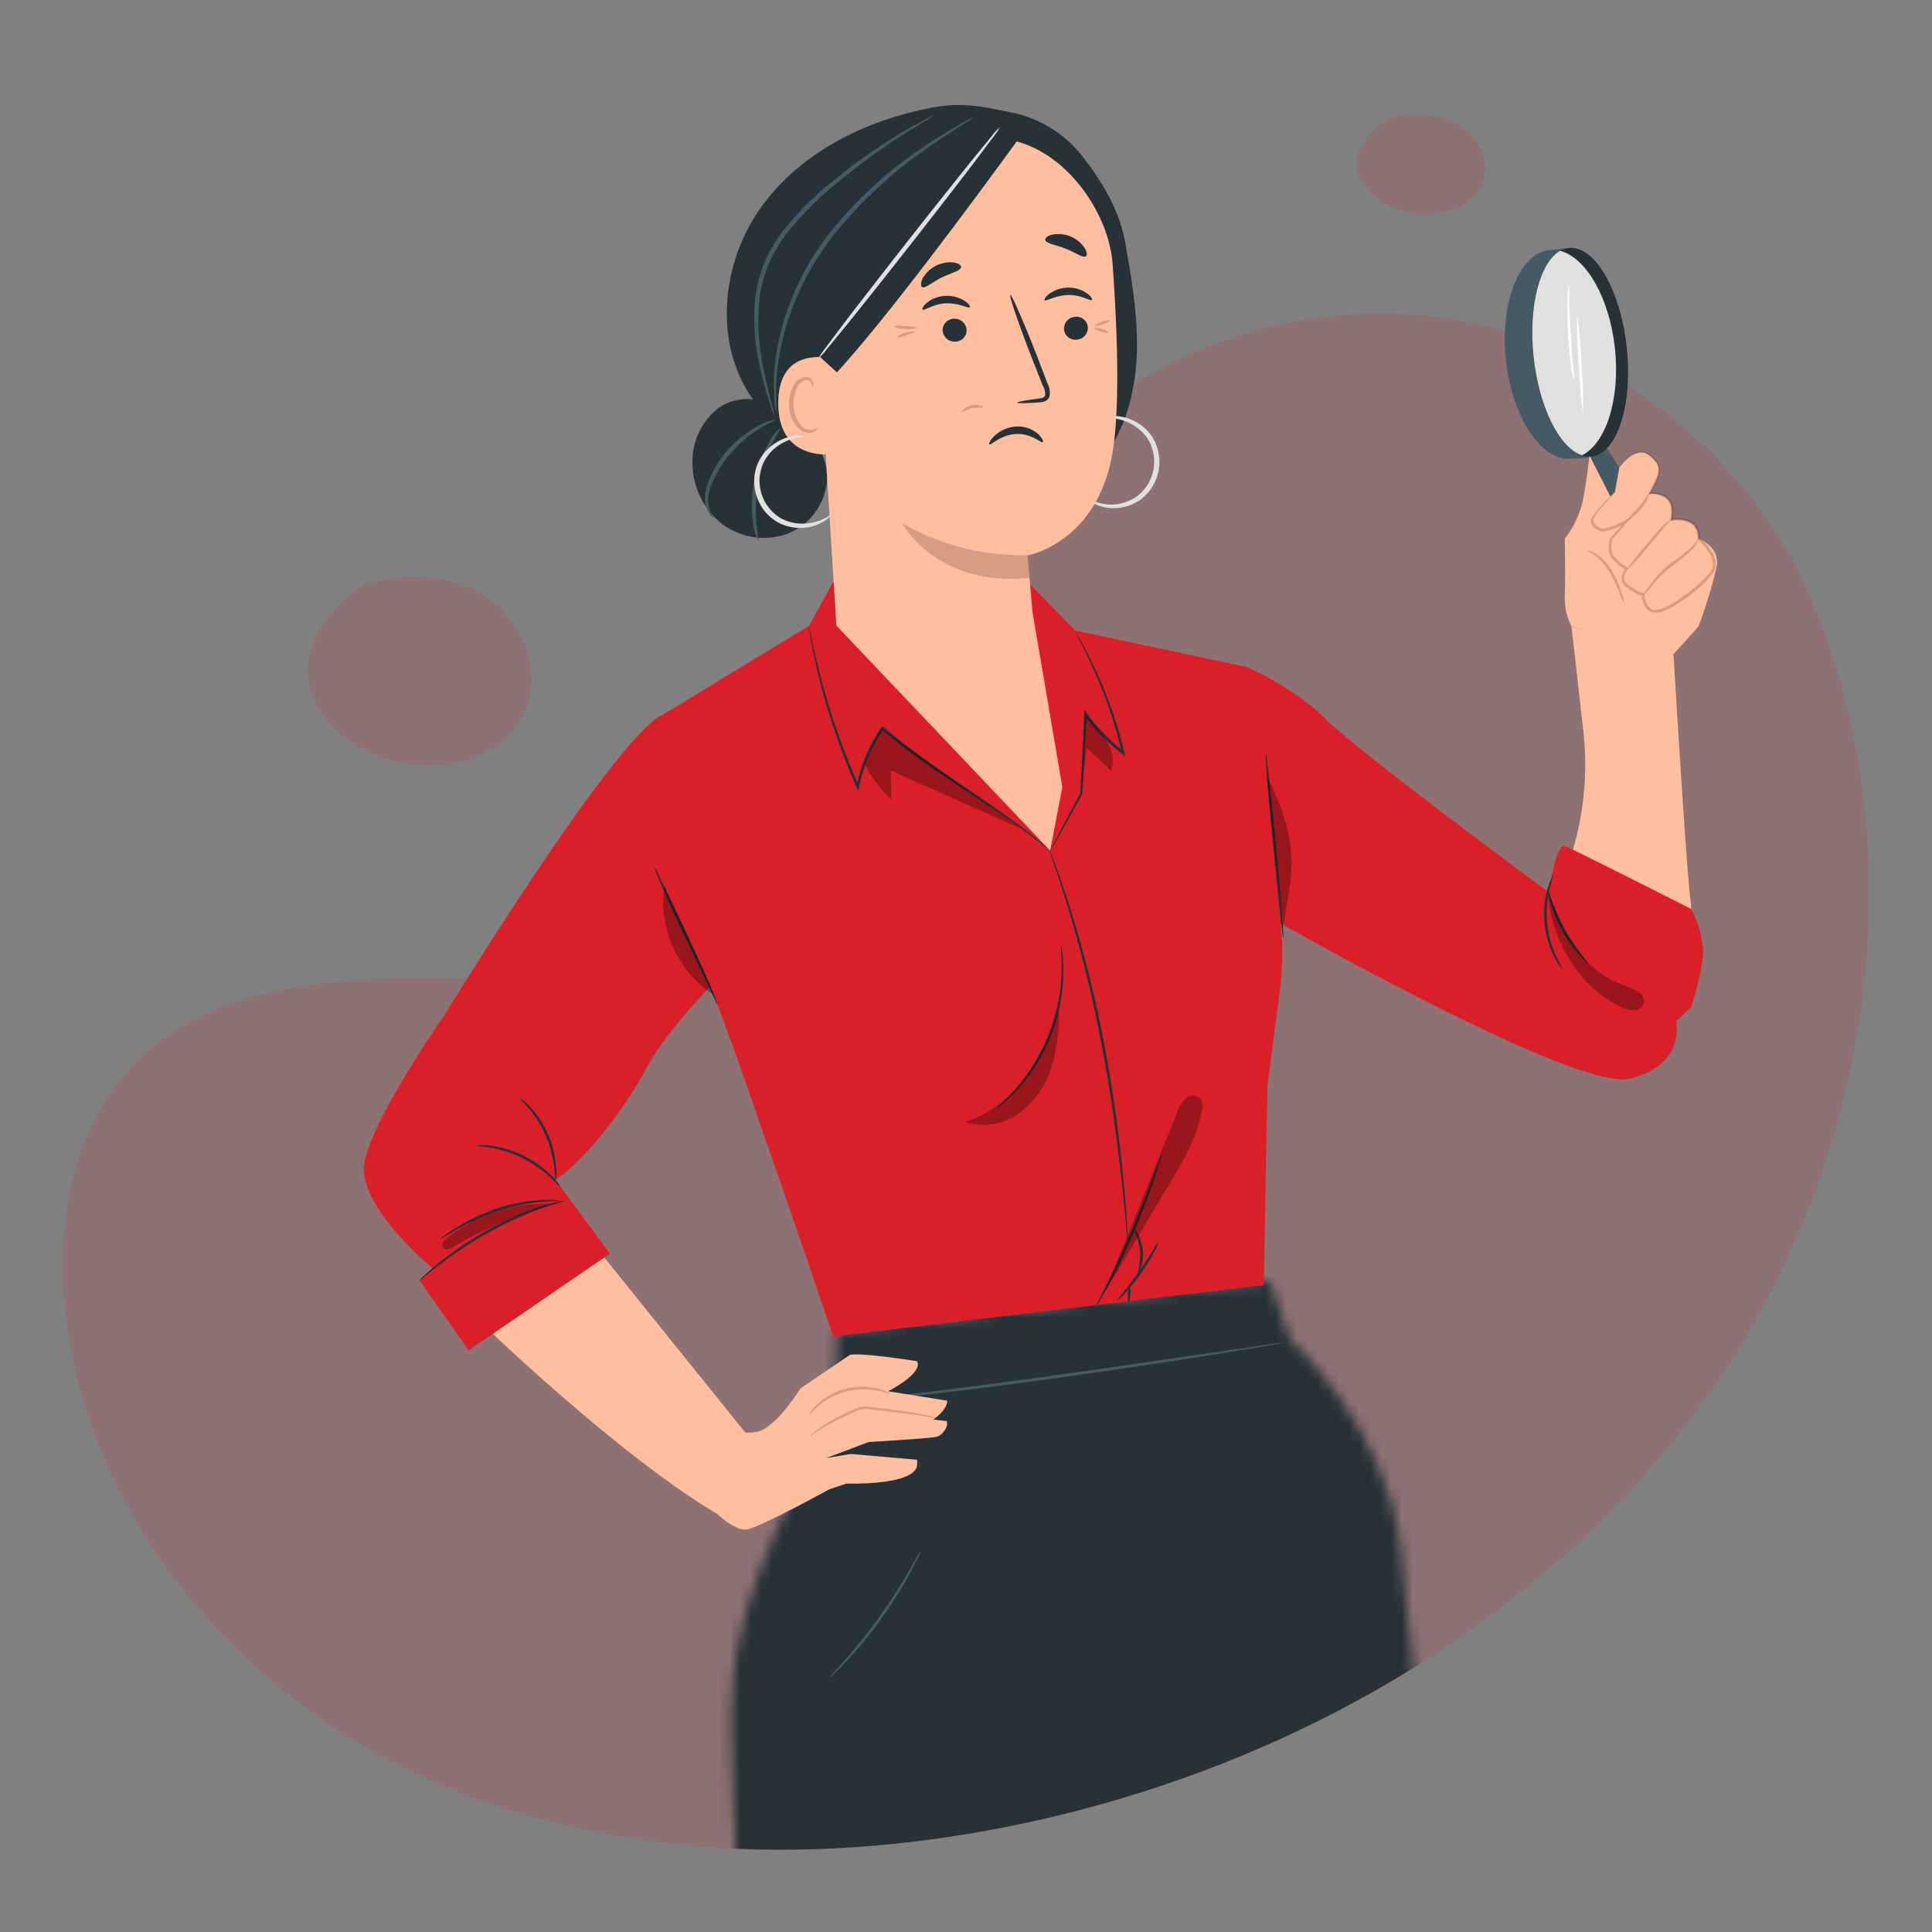 <svg xmlns="http://www.w3.org/2000/svg" fill="none" viewBox="0 0 184 184">
    <rect x="0" y="0" width="184" height="184" fill="#808080" stroke="none"/>
    <g clip-path="url(#a)">
        <path fill="#DB1F29" d="m170.713 53.269-1.034-1.664c-8.71-14.144-24.458-22.691-41.061-21.638-2.136.133-4.26.42-6.355.86-15.098 3.187-28.236 14.435-33.682 28.844-3.2 8.476-4.093 18.234-10.172 24.96-7.91 8.752-21.335 9.027-33.141 8.644-11.807-.384-25.237-.054-33.109 8.736-4.931 5.5-6.496 13.328-6.1 20.702 1.082 19.515 14.854 36.965 32.399 45.636s38.213 9.449 57.42 5.635c26.905-5.343 52.51-20.022 67.868-42.68s19.272-53.567 6.967-78.035M46.841 57.25c-3.17-2.397-7.54-2.81-11.378-1.784-2.412.468-6.813 5.229-6.076 9.316s4.645 6.978 8.707 7.86c4.486.958 9.938-.608 11.857-4.8 1.655-3.613.06-8.194-3.11-10.592m92.436-45.114c-1.817-1.264-4.315-1.483-6.513-.941-1.377.247-3.881 2.75-3.476 4.913s2.66 3.681 4.984 4.146c2.567.508 5.686-.32 6.781-2.531.947-1.906.038-4.322-1.776-5.587" opacity=".15"/>
        <mask id="b" width="66" height="73" x="69" y="121" maskUnits="userSpaceOnUse" style="mask-type:alpha">
            <path fill="#263238" d="m120.906 121.985 1.994 5.583s9.126 8.379 10.466 19.599c1.341 11.22 1.346 13.667 1.346 13.667l-2.826 32.729H71.082s-1.993-26.458-1.27-33.94c.722-7.482 5.093-15.95 5.093-15.95l4.635-11.22.14-5.648z"/>
        </mask>
        <g mask="url(#b)">
            <path fill="#263238" d="m170.713 53.269-1.034-1.664c-8.71-14.144-24.458-22.691-41.061-21.638-2.136.133-4.26.42-6.355.86-15.098 3.187-28.237 14.435-33.683 28.844-3.199 8.476-4.092 18.234-10.171 24.96-7.91 8.752-21.335 9.027-33.141 8.644-11.807-.384-25.238-.054-33.109 8.736-4.932 5.5-6.496 13.328-6.1 20.702 1.082 19.515 14.854 36.965 32.399 45.636 17.544 8.671 38.213 9.449 57.42 5.635 26.904-5.343 52.51-20.022 67.868-42.68s19.272-53.567 6.967-78.035"/>
        </g>
        <path fill="#455A64" d="M122.223 127.886a4 4 0 0 1-.428.09l-1.231.219-4.531.743a811 811 0 0 1-14.987 2.248c-5.86.822-11.184 1.495-15.046 1.859-1.929.199-3.489.329-4.575.404l-1.246.079q-.218.018-.434 0 .21-.05.429-.064l1.24-.125c1.082-.11 2.642-.264 4.566-.499 3.858-.428 9.17-1.116 15.032-1.934 5.861-.817 11.154-1.605 14.991-2.168l4.546-.663 1.236-.169q.218-.029.438-.02M87.7 147.689q-.084.284-.225.544a25 25 0 0 1-.723 1.435 41 41 0 0 1-2.81 4.486 42 42 0 0 1-3.36 4.102c-.463.499-.852.883-1.131 1.142a2.8 2.8 0 0 1-.444.389q.158-.253.374-.459l1.062-1.196a52 52 0 0 0 3.29-4.132 54 54 0 0 0 2.86-4.437l.792-1.39q.131-.258.314-.484"/>
        <path fill="#FFBE9D" d="M159.388 62.414s1.246 20.965 1.62 23.338c.374 2.372-1.62 5.368-1.62 5.368s-4.615.498-7.735-5.244l-1.993-4.486a28.6 28.6 0 0 0 1.121-11.858c-.748-6.739-1.121-9.86-1.121-9.86z"/>
        <path fill="#455A64" d="M153.791 33.19c.544 5.06.499 9.436-1.993 10.333-.209.075-1.884.14-2.103.164-2.871.31-5.677-3.887-6.27-9.37s1.251-10.184 4.122-10.498c.269 0 1.799-.244 2.063-.2 2.547.46 3.643 4.602 4.181 9.571"/>
        <path fill="#FFBE9D" d="M161.761 51.304s2.103.703 1.719 2.731a47 47 0 0 1-1.719 5.633l-2.617 2.896-9.469-2.896a5.8 5.8 0 0 1-.648-2.837c.064-1.59 0-5.527 0-5.527a9.4 9.4 0 0 0 1.719-3.62c.319-1.639.548-3.548.613-4.131a.2.2 0 0 1 .023-.069.2.2 0 0 1 .114-.084.2.2 0 0 1 .072-.002 2.46 2.46 0 0 1 1.845 1.685c.498 1.59.383 2.034.383 2.034z"/>
        <path fill="#455A64" d="m154.215 44.545-1.355-2.169-1.426 1.097 2.642 5.219.718-2.188z"/>
        <path fill="#FFBE9D" d="M154.215 44.545s1.495-2.243 2.866-1.177c1.37 1.067 1.056 1.705 0 3.669 0 0 2.701-.374 2.063 2.492 0 0 2.681-.528 2.617 1.775 0 0 2.207 1.829 1.256 3.21-.952 1.38-4.611 4.027-5.622 3.708s-1.127-1.694-1.127-1.694-1.206-.424-1.575-.997c-.368-.574.105-1.496.105-1.496s-1.062-.917-1.326-1.171 0-1.585 0-1.585l1.431-1.645s-2.064 1.111-2.542.797c-.479-.314-.997-.583-.583-1.276a22 22 0 0 1 1.993-2.282z"/>
        <path fill="#3B1919" fill-opacity=".2" d="M156.498 56.667q.276-.48.628-.912a8.3 8.3 0 0 1 1.834-1.994 19 19 0 0 0 2.103-1.62q.372-.405.698-.847a2 2 0 0 1-.563.997 13.2 13.2 0 0 1-2.084 1.704 10 10 0 0 0-1.839 1.89 3.7 3.7 0 0 1-.777.782m-1.705-2.228a21 21 0 0 1 2.029-2.592c.588-.683 1.087-1.34 1.53-1.755.214-.25.486-.443.793-.563.025.03-.269.25-.658.693-.389.444-.873 1.102-1.471 1.794a20 20 0 0 1-2.223 2.423m.11-4.805q.518-.707 1.151-1.311.538-.675.997-1.406a2.6 2.6 0 0 1-.792 1.575 4.3 4.3 0 0 1-1.356 1.142m-3.808 2.741c.32.045.624.17.882.364a5.1 5.1 0 0 1 1.58 1.68c.384.666.685 1.375.898 2.113.117.295.189.606.214.923a3.5 3.5 0 0 1-.384-.863 14 14 0 0 0-.952-2.038 5.9 5.9 0 0 0-1.46-1.665c-.459-.364-.798-.514-.778-.514"/>
        <path fill="#263238" d="M151.567 43.482c2.449-.265 3.953-4.926 3.36-10.41-.594-5.486-3.061-9.717-5.51-9.452-2.45.266-3.954 4.927-3.36 10.412.594 5.484 3.061 9.716 5.51 9.45"/>
        <path fill="#E0E0E0" d="M150.662 43.363c2.293-1.146 3.664-5.368 3.14-10.198-.523-4.83-2.741-8.618-5.213-9.281-1.944 1.107-3.051 5.299-2.528 10.133.524 4.835 2.478 8.644 4.601 9.346"/>
        <path fill="#fff" d="M150.766 39.416a44 44 0 0 1-.408-4.7 44 44 0 0 1-.155-4.716q.341 2.339.414 4.7.203 2.353.149 4.716m-.857-3.17a6 6 0 0 1-.274-1.316 40 40 0 0 1-.304-3.2 38 38 0 0 1-.045-3.21c-.013-.445.024-.89.11-1.326q.095.66.074 1.326c0 .822.05 1.948.12 3.2.07 1.25.159 2.372.229 3.19q.1.664.09 1.336"/>
        <path fill="#3B1919" fill-opacity=".2" d="M154.215 44.535a.6.6 0 0 1 0 .16l-.07.453-.294 1.73c-.289.299-.613.648-.967 1.036a9 9 0 0 0-1.051 1.336.66.66 0 0 0-.085.404c.036.14.121.264.239.349q.197.153.409.284c.135.07.291.088.438.05a8.5 8.5 0 0 0 2.049-.833l.498-.249-.359.409-1.425 1.65.025-.035a2 2 0 0 0 0 1.595c.364.47.818.86 1.336 1.151l.109.07-.074.11c-.305.428-.499 1.081 0 1.435.469.373.994.67 1.554.883l-.174.114v-.04c.035.035-.08-.084.085.105.339-.194.094-.08.169-.11v.185q.014.128.045.254.058.26.175.498.117.227.314.39a.76.76 0 0 0 .418.199c.349-.027.688-.125.997-.29q.515-.242.997-.548a17 17 0 0 0 1.719-1.246 11 11 0 0 0 1.495-1.435c.213-.234.335-.537.344-.853a2.1 2.1 0 0 0-.244-.902 5.2 5.2 0 0 0-1.201-1.46l-.04-.04v-.06a1.9 1.9 0 0 0-.164-.882 1.36 1.36 0 0 0-.603-.604 3 3 0 0 0-1.7-.179h-.154l.024-.16c.025-.169.06-.343.08-.498a3 3 0 0 0 0-.498 1.37 1.37 0 0 0-.354-.863 2.04 2.04 0 0 0-1.669-.498h-.18l.085-.155q.418-.727.753-1.495c.098-.229.154-.474.164-.723a1.17 1.17 0 0 0-.194-.648 2.95 2.95 0 0 0-.932-.857 1.25 1.25 0 0 0-1.027 0 3.4 3.4 0 0 0-1.196.897c-.12.125-.2.23-.259.3-.06.069-.085.104-.09.099a.6.6 0 0 1 .07-.115q.109-.17.239-.324.207-.25.449-.468a2.6 2.6 0 0 1 .747-.499 1.37 1.37 0 0 1 1.121 0l.275.17.254.204q.285.215.498.498c.15.215.23.471.229.733-.006.27-.061.538-.164.788a14 14 0 0 1-.748 1.525l-.094-.14c.32-.034.643-.014.957.06.34.074.651.247.892.499.251.273.399.626.418.997q.022.27 0 .543c0 .18-.054.359-.084.543l-.13-.134a3.17 3.17 0 0 1 1.849.19c.307.153.557.4.713.707.143.312.21.654.194.997l-.045-.1c.515.428.944.949 1.266 1.535.171.306.265.648.274.997q0 .281-.104.544a2.2 2.2 0 0 1-.289.463 10.7 10.7 0 0 1-1.496 1.495q-.832.695-1.749 1.271a9 9 0 0 1-.997.559c-.35.188-.739.293-1.136.309a1.28 1.28 0 0 1-1.027-.708 2.5 2.5 0 0 1-.249-.822v-.235c.075-.035-.164.085.17-.11.164.185.049.066.084.105v.264l-.174-.07a6.2 6.2 0 0 1-1.625-.926 1.2 1.2 0 0 1-.299-.404.96.96 0 0 1-.065-.499 1.9 1.9 0 0 1 .354-.867l.035.18a4.6 4.6 0 0 1-1.41-1.237 1.6 1.6 0 0 1-.22-.907 2.9 2.9 0 0 1 .155-.877l1.44-1.635.125.16a8.2 8.2 0 0 1-2.118.832.78.78 0 0 1-.574-.08c-.139-.1-.284-.19-.418-.304a.76.76 0 0 1-.294-.453.8.8 0 0 1 .104-.499 9.3 9.3 0 0 1 1.097-1.35c.359-.39.693-.728.997-.998.149-.732.264-1.31.348-1.724l.1-.444a.6.6 0 0 1 .04-.224"/>
        <path fill="#FFBE9D" d="M71.527 137.112 52.701 113.74s-10.008 8.429-10.272 8.693 15.655 15.756 25.882 21.752l3.215-2.128z"/>
        <path fill="#FFBE9D" d="M87.336 129.635s-5.941-.937-6.48-.548c-.538.389-4.615 3.13-4.615 3.13a21 21 0 0 1-1.799 2.423s-1.326 1.565-2.342 1.719a4.5 4.5 0 0 1-1.645 0l-2.656 7.353s2.033 2.113 3.284 1.954 7.895-3.829 7.895-3.829l1.644-.548s6.41.234 6.724-1.72v-.548l-6.335-.548-2.343.394 4.067-1.531s5.941-.349 6.48-.498c.538-.15 1.17-.997.936-1.495l-1.25-.155s1.35-.932 1.3-1.794l-5.621-.893s3.384-1.699 2.756-2.866"/>
        <path fill="#3B1919" fill-opacity=".2" d="M89.549 135.118a2.3 2.3 0 0 1-.499-.069c-.324-.06-.802-.14-1.39-.225a134 134 0 0 0-4.625-.583 5 5 0 0 0-.653-.055 2 2 0 0 0-.603.105c-.384.154-.768.334-1.122.498-.712.334-1.345.658-1.864.952q-.613.342-1.186.748-.203.165-.428.294a1.4 1.4 0 0 1 .363-.374q.546-.457 1.157-.827a19 19 0 0 1 1.854-.997c.358-.174.722-.349 1.14-.498q.33-.116.679-.125.347.007.692.055c1.815.204 3.45.438 4.626.663.588.109 1.061.214 1.385.304q.247.033.474.134m-4.804-2.367c0 .04-.459-.155-1.212-.299a6.57 6.57 0 0 0-5.568 1.44c-.582.499-.876.877-.911.847.195-.381.464-.72.792-.996a6.17 6.17 0 0 1 5.727-1.496c.421.086.82.258 1.172.504"/>
        <path fill="#DB1F29" d="M161.053 86.564a9.7 9.7 0 0 1 1.146 3.988c0 1.949-1.141 5.358-1.141 5.358l-1.42 1.341s.932 4.262-4.486 5.483-35.615-16.155-35.615-16.155l-.803-23.048s4.386 1.83 7.551 4.984c3.165 3.156 21.197 16.45 21.197 16.45s.732-4.706 1.54-4.397c.807.309 12.031 5.996 12.031 5.996"/>
        <path fill="#DB1F29" d="m118.734 63.53-16.352-3.488-4.256-4.377-18.805-.18-2.267 4.118-14.09 8.568s3.549 23.472 4.844 26.209 11.553 32.898 11.553 32.898l40.998-4.89.349-18.941 1.186-9.167c.254-1.96.294-3.942.12-5.911-.788-8.544-3.28-24.838-3.28-24.838"/>
        <path fill="#DB1F29" d="m58.09 119.392-13.457 9.217-4.695-6.695 1.256-1.116s-6.932-5.732-6.514-9.775c.419-4.042 7.725-14.455 7.725-14.455s15.665-25.64 20.52-28.412c.677-.383 6.573 13.847 6.573 19.44s-1.101 5.593-1.101 5.593-4.74 4.6-6.978 8.787-6.01 8.718-8.517 10.408z"/>
        <path fill="#263238" d="M45.386 109.104s.13-.03.364-.04a7 7 0 0 1 .996.055 9.8 9.8 0 0 1 3.12.947c.98.489 1.876 1.132 2.653 1.904.335.303.624.654.857 1.042-.065.07-1.356-1.595-3.624-2.712a11.3 11.3 0 0 0-3.03-.996c-.823-.14-1.336-.155-1.336-.2"/>
        <path fill="#263238" d="M49.483 104.563c.377.227.714.515.997.853a9.2 9.2 0 0 1 1.734 2.651c.42.978.673 2.019.748 3.081.054.437.035.88-.055 1.311-.04 0-.03-.499-.125-1.296-.128-1.03-.4-2.037-.807-2.991a10.7 10.7 0 0 0-1.635-2.637c-.509-.608-.882-.937-.857-.972m51.559-14.594q.096.335.125.683.062.398.079.802.044.535.03 1.072.006.651-.059 1.3c-.025.47-.115.963-.195 1.496a17.1 17.1 0 0 1-2.492 6.335c-.3.434-.573.853-.872 1.217q-.4.52-.848.996a10 10 0 0 1-.757.763 6 6 0 0 1-.608.533q-.256.235-.554.414c-.035-.045.743-.648 1.785-1.829.259-.299.538-.623.807-.997q.406-.561.843-1.211a19.7 19.7 0 0 0 1.535-2.991c.404-1.053.717-2.139.937-3.245.085-.498.179-.997.214-1.46.035-.464.075-.888.09-1.281.04-1.615-.115-2.587-.06-2.597m-1.012-8.933a2 2 0 0 1-.32-.239c-.209-.16-.498-.414-.891-.713a56 56 0 0 0-3.405-2.492 642 642 0 0 0-5.213-3.49 63 63 0 0 1-6.23-4.645h.195a14.3 14.3 0 0 0-2.342 5.513l-.076.394L81.59 75a63.6 63.6 0 0 1-3.683-10.871c-.334-1.39-.563-2.492-.693-3.285-.075-.384-.114-.683-.144-.887a2 2 0 0 1-.035-.31q.057.146.08.3c.044.224.104.498.184.882.16.768.409 1.88.762 3.26a68 68 0 0 0 3.758 10.807h-.239c.31-1.633.898-3.199 1.74-4.631.204-.344.423-.678.632-.997l.085-.12.11.1a67 67 0 0 0 6.18 4.65c1.959 1.336 3.733 2.523 5.188 3.56s2.602 1.909 3.36 2.552c.388.309.667.578.862.752q.156.127.294.274m2.331-20.979q.082.092.135.204c.085.14.209.344.354.618.304.538.723 1.336 1.211 2.353a40.2 40.2 0 0 1 3.036 8.473l.079.344-.279-.22a18 18 0 0 1-2.372-2.197 18 18 0 0 1-1.266-1.565l.234-.07c-.165 2.88-.309 5.483-.434 7.671a1485 1485 0 0 0-2.178 3.908l-.613 1.062q-.095.194-.229.363.068-.204.179-.388.211-.418.563-1.097c.499-.967 1.226-2.313 2.099-3.943v.04c.109-2.158.239-4.79.379-7.671v-.364l.214.3a18.3 18.3 0 0 0 3.584 3.713l-.205.124a43 43 0 0 0-2.936-8.473c-.468-.997-.862-1.83-1.141-2.383-.125-.26-.229-.468-.314-.638a1 1 0 0 1-.1-.164m19.861 29.299c-.074 0-.498-3.948-.972-8.828-.473-4.88-.777-8.848-.707-8.853.069-.005.498 3.943.967 8.828s.777 8.843.712 8.853m29.072 2.427a4.2 4.2 0 0 1-.872-.832 13 13 0 0 1-1.67-2.388 13.5 13.5 0 0 1-1.107-2.697 4.3 4.3 0 0 1-.229-1.186 29 29 0 0 0 1.565 3.758 29 29 0 0 0 2.313 3.345"/>
        <path fill="#263238" d="M148.847 92.356s-.099-.09-.244-.284a6 6 0 0 1-.538-.867 9.03 9.03 0 0 1-.678-6.55q.134-.493.344-.957.066-.18.184-.329c.04 0-.159.499-.349 1.331a10.1 10.1 0 0 0-.204 3.27c.118 1.091.411 2.157.867 3.155.354.768.653 1.201.618 1.231m-86.511-9.779q.16.235.27.498l.657 1.396 2.194 4.595c.857 1.8 1.61 3.435 2.123 4.636.259.603.458 1.092.583 1.43q.12.262.18.544a2.2 2.2 0 0 1-.27-.499l-.663-1.395a1642 1642 0 0 0-2.188-4.596c-.842-1.765-1.615-3.434-2.123-4.636a40 40 0 0 1-.588-1.43 2.5 2.5 0 0 1-.175-.544m48.29 27.346a2.6 2.6 0 0 1-.144.608c-.11.384-.284.937-.499 1.62a78 78 0 0 1-1.994 5.218 61 61 0 0 1-3.259 6.54q-.145.266-.339.499.096-.298.254-.569c.199-.408.453-.917.752-1.52.634-1.276 1.496-3.06 2.353-5.059a117 117 0 0 0 2.074-5.184q.35-.95.588-1.585.08-.294.214-.568m-.289 8.354c-.085.327-.219.64-.399.927a18.5 18.5 0 0 1-1.261 2.063 19 19 0 0 1-1.52 1.89 3.3 3.3 0 0 1-.733.682c-.055-.049.962-1.186 2.039-2.721 1.076-1.535 1.799-2.876 1.874-2.841"/>
        <path fill="#263238" d="M107.422 118.276a2 2 0 0 1-.055-.384q-.044-.411-.11-1.107c-.09-.962-.229-2.352-.409-4.067-.373-3.434-.957-8.175-1.958-13.344a125 125 0 0 0-3.23-13.104c-.245-.827-.499-1.57-.698-2.223-.2-.653-.394-1.216-.553-1.67s-.265-.792-.354-1.056a1.6 1.6 0 0 1-.105-.374q.088.174.154.358c.1.26.23.604.399 1.037.17.434.374.997.593 1.66.22.663.499 1.386.738 2.213a111 111 0 0 1 3.31 13.095c.997 5.183 1.56 9.934 1.889 13.373.154 1.72.269 3.115.324 4.082l.06 1.107q.026.201.005.404m.846 3.294a8 8 0 0 0 .314-2.347 7.6 7.6 0 0 0-.643-2.283c.025 0 .22.184.434.578.268.524.427 1.097.468 1.685a4.3 4.3 0 0 1-.229 1.734c-.154.424-.319.648-.344.633m-.772 2.408c-.075 0-.115-.324-.09-.713s.1-.708.169-.703c.07.005.115.324.09.718s-.1.703-.169.698m-53.647-9.64a3.4 3.4 0 0 1-.599.199c-.388.115-.941.289-1.624.529-.683.239-1.495.558-2.348.937s-1.804.857-2.766 1.39a41 41 0 0 0-4.7 3.096c-.573.438-1.031.797-1.345 1.052a2.8 2.8 0 0 1-.499.373q.197-.25.444-.448a26 26 0 0 1 1.296-1.122 34 34 0 0 1 4.69-3.175 34 34 0 0 1 2.795-1.386q1.172-.506 2.388-.892a16 16 0 0 1 1.654-.448q.301-.088.614-.105"/>
        <path fill="#263238" d="M53.325 114.353c0 .045-.683 0-1.774.119a18.3 18.3 0 0 0-4.162.873 23 23 0 0 0-3.882 1.754c-.952.544-1.495.922-1.54.888q.16-.18.364-.309.521-.394 1.081-.733a18.4 18.4 0 0 1 3.898-1.844 16 16 0 0 1 4.23-.813 11 11 0 0 1 1.307 0q.244-.004.478.065"/>
        <path fill="#000" d="M63.273 84.361a10.66 10.66 0 0 0 4.676 10.383c-1.177-2.99-3.21-7.308-4.676-10.383m19.049-11.644a11.4 11.4 0 0 0 2.557 3.4l-.05-2.727 12.46 5.548-13.377-9.615c-.733 1.23-.858 2.153-1.59 3.384m23.051-2.113c-.534-.838-1.994-2.607-1.994-2.607-.05 1.306-.165 3.095-.209 4.406l-.19 3.135c.195-1.091.339-3.2.534-4.296l2.322 2.203a3.28 3.28 0 0 0-.463-2.841m15.235 3.215 1.615 14.375c.668-4.68 1.944-7.222-1.615-14.375m35.506 20.725c-.598-.498-1.924-.807-2.607-1.176-3.095-1.685-4.734-4.765-5.941-8.075l-.109-.369c.124 4.436 2.94 9.182 6.977 11.006.408.219.87.316 1.331.28a.936.936 0 0 0 .827-.933 1.2 1.2 0 0 0-.478-.733m-64.198 12.327c5.123-1.7 7.595-6.525 8.911-10.742a17.1 17.1 0 0 1-.653 5.419 8.67 8.67 0 0 1-3.055 4.446 5.81 5.81 0 0 1-5.203.877m-39.064 7.821a14.9 14.9 0 0 0-10.372 3.334c-.21.175-.438.424-.349.683a.5.5 0 0 0 .499.27c.204-.037.397-.117.568-.235a44.6 44.6 0 0 1 9.649-4.157m61.487-9.919a1.05 1.05 0 0 0-.701-.286 1.05 1.05 0 0 0-.71.261 3.05 3.05 0 0 0-.817 1.316l-6.086 15.108-.932 2.238 6.38-10.697c1.271-2.133 2.567-4.326 2.99-6.774a1.43 1.43 0 0 0-.124-1.166" opacity=".3"/>
        <path fill="#263238" d="M72.474 19.757c3.772-5.269 10.027-8.35 16.402-9.52 2.681-.5 4.44-.135 7.112.408a11.54 11.54 0 0 1 6.843 3.923c2.028 2.522 3.783 5.383 4.341 8.573.573 3.28 1.146 6.58 1.111 9.904-.035 3.325-.728 6.72-2.492 9.53l-8.333 1.995c-4.64.453-9.35.907-13.955.14-4.605-.768-9.16-2.932-11.842-6.75-3.728-5.293-2.965-12.935.813-18.203"/>
        <path fill="#E0E0E0" d="M103.533 47.486s.15.199.534.408a4.1 4.1 0 0 0 1.769.499 4.5 4.5 0 0 0 2.647-.713 4.486 4.486 0 0 0 1.236-6.101 4.5 4.5 0 0 0-2.153-1.685 4.1 4.1 0 0 0-1.819-.254c-.434.045-.658.145-.648.17.01.024.972-.175 2.332.413a4.36 4.36 0 0 1 1.899 1.61 4.143 4.143 0 0 1-1.111 5.483 4.36 4.36 0 0 1-2.378.743c-1.475-.035-2.268-.668-2.308-.573"/>
        <path fill="#263238" d="M65.96 43.737a6.32 6.32 0 0 1 2.546-4.925c1.585-1.076 3.893-1.126 5.348.12l1.425 1.495a5.44 5.44 0 0 1 3.49 5.284 5.98 5.98 0 0 1-3.824 5.14 6.61 6.61 0 0 1-6.374-1.117 7.4 7.4 0 0 1-2.612-5.997"/>
        <path fill="#455A64" d="M67.993 49.31a2.9 2.9 0 0 1-.563-1.645c0-1.087.697-2.547 1.69-3.913a11.5 11.5 0 0 1 3.2-2.92c.957-.594 1.62-.833 1.595-.898a4.6 4.6 0 0 0-1.74.643 10.3 10.3 0 0 0-4.62 5.084 4.6 4.6 0 0 0-.414 1.994c.02.474.18.932.458 1.316.21.274.379.359.394.339m4.231 2.228c.14 0-.598-2.527 0-5.588s2.198-5.124 2.079-5.189a4.5 4.5 0 0 0-1.032 1.321 11.74 11.74 0 0 0-1.525 7.841c.059.563.221 1.11.478 1.615"/>
        <path fill="#FFBE9D" d="M98.325 58.247a521 521 0 0 0-.468-5.353c0 .015 6.818-1.197 8.153-10.124.668-4.436.379-11.703-.049-17.64-.384-5.343-5.403-12.337-12.007-11.963L91 13.013l-10.965 5.184a3.135 3.135 0 0 0-2.776 3.205l2.397 38.181 20.355 21.433 1.166-6.046z"/>
        <path fill="#263238" d="M103.608 31.186a1.143 1.143 0 0 1-1.091 1.166 1.09 1.09 0 0 1-1.187-1.021 1.14 1.14 0 0 1 1.087-1.162 1.09 1.09 0 0 1 1.191 1.017m.379-2.622c-.139.15-.996-.498-2.243-.468s-2.128.638-2.263.498c-.064-.065.08-.334.469-.623a3.14 3.14 0 0 1 1.809-.578 3.05 3.05 0 0 1 1.785.558c.379.28.513.549.443.613m-7.112 9.78c0-.07.758-.21 1.994-.379.314-.035.613-.1.663-.314a1.54 1.54 0 0 0-.22-.927l-.947-2.388c-1.32-3.394-2.283-6.185-2.143-6.235s1.32 2.657 2.637 6.051l.912 2.398c.204.376.266.813.174 1.23a.78.78 0 0 1-.498.464q-.26.075-.528.08c-1.266.095-2.04.095-2.044.02"/>
        <path fill="#3B1919" fill-opacity=".2" d="M97.857 52.874a22.7 22.7 0 0 1-11.962-3.076s3.235 6.146 12.151 5.234z"/>
        <path fill="#263238" d="M99.317 42.112c-.153.136-1.041-.842-2.528-.78-1.486.06-2.435 1.124-2.568.996-.057-.064.059-.406.496-.822a3.32 3.32 0 0 1 2.093-.887 2.9 2.9 0 0 1 2.055.714c.409.378.522.723.452.78m4.096-17.7c-.299.185-.997-.378-1.948-.74-.95-.36-1.833-.478-1.915-.824-.035-.162.19-.375.635-.494a3.02 3.02 0 0 1 3.114 1.263c.237.389.252.699.114.795m-13.64 7.027a1.14 1.14 0 0 0 1.156 1.097 1.095 1.095 0 0 0 1.132-1.082 1.147 1.147 0 0 0-1.157-1.101 1.1 1.1 0 0 0-1.131 1.086m-1.904-1.958c.15.144.997-.539 2.213-.594s2.158.524 2.283.364c.065-.07-.095-.329-.499-.598a3.1 3.1 0 0 0-1.839-.473 3 3 0 0 0-1.75.652c-.363.31-.483.584-.408.649m-.047-2.145c.315.16.957-.464 1.872-.91s1.782-.634 1.838-.982c.022-.166-.221-.361-.676-.442a3.02 3.02 0 0 0-2.992 1.528c-.2.413-.184.724-.042.806"/>
        <path fill="#FFBE9D" d="M80.458 36.39c0-.663-.787-2.223-1.44-2.318-1.755-.259-4.91-.09-4.9 4.357 0 6.08 6.116 4.81 6.126 4.635s.244-4.381.214-6.674"/>
        <path fill="#3B1919" fill-opacity=".2" d="M77.866 40.712s-.104.074-.284.16a1.06 1.06 0 0 1-.792 0c-.643-.235-1.187-1.252-1.216-2.349a3.5 3.5 0 0 1 .294-1.495 1.21 1.21 0 0 1 .792-.812.54.54 0 0 1 .628.289c.08.17.04.289.075.299s.13-.1.08-.354a.66.66 0 0 0-.24-.379.8.8 0 0 0-.588-.154 1.5 1.5 0 0 0-1.101.947 3.6 3.6 0 0 0-.364 1.694c.04 1.227.673 2.368 1.55 2.622a1.13 1.13 0 0 0 .967-.164c.2-.155.2-.294.2-.304"/>
        <path fill="#263238" d="m78.066 33.968 1.64 1.495c6.234-6.784 18.2-23.532 17.533-22.535a19.4 19.4 0 0 0-9.555-.429c-4.884 1.157-14.09 4.227-13.576 10.04.514 5.811 3.957 11.429 3.957 11.429"/>
        <path fill="#E0E0E0" d="M79.173 49.04s-.125.215-.499.474a4.2 4.2 0 0 1-1.7.698c-.92.161-1.868.03-2.711-.374a4.36 4.36 0 0 1-2.188-2.542 4.4 4.4 0 0 1 .18-3.35 4.53 4.53 0 0 1 1.923-1.948 4.2 4.2 0 0 1 1.775-.499c.433 0 .668.06.663.09s-.997-.05-2.263.703a4.4 4.4 0 0 0-1.68 1.844 4.153 4.153 0 0 0 1.794 5.274 4.37 4.37 0 0 0 2.458.433c1.49-.164 2.198-.892 2.248-.802"/>
        <path fill="#455A64" d="M73.944 39.291q.03-.706-.03-1.41a21.7 21.7 0 0 1 .264-3.814 26 26 0 0 1 5.019-11.424 41.3 41.3 0 0 1 9.2-8.588 82 82 0 0 1 3.195-2.134q.614-.348 1.171-.782a1.2 1.2 0 0 0-.334.15c-.214.109-.528.268-.922.498a52 52 0 0 0-3.28 2.023 39 39 0 0 0-9.364 8.584 25.2 25.2 0 0 0-4.984 11.633 19 19 0 0 0-.135 3.858c0 .459.09.808.115 1.047q.02.184.085.36"/>
        <path fill="#455A64" d="M88.93 11.004q-.181.046-.343.14-.339.148-.952.498a41 41 0 0 0-3.38 1.994 52 52 0 0 0-4.7 3.42 30 30 0 0 0-5.053 5.028 14 14 0 0 0-1.824 3.245 12.8 12.8 0 0 0-.778 3.375 20 20 0 0 0 .384 5.817 34 34 0 0 0 .997 3.793c.14.444.25.783.334.997q.048.181.14.344a10 10 0 0 0-.314-1.4c-.225-.893-.559-2.189-.848-3.804a21 21 0 0 1-.294-5.722c.115-1.12.376-2.219.778-3.27a13.6 13.6 0 0 1 1.779-3.14 30.5 30.5 0 0 1 4.984-4.985 57 57 0 0 1 4.615-3.489 64 64 0 0 1 3.294-2.088q.615-.339 1.181-.753"/>
        <path fill="#E0E0E0" d="M77.956 34.127q.415-.369.742-.817l1.904-2.318a706 706 0 0 0 6.15-7.746 738 738 0 0 0 6.06-7.82l1.8-2.398q.353-.428.613-.918a6 6 0 0 0-.742.813l-1.9 2.318c-1.594 1.994-3.772 4.71-6.154 7.75s-4.526 5.808-6.07 7.821l-1.8 2.403a6.4 6.4 0 0 0-.603.912"/>
        <path fill="#3B1919" fill-opacity=".2" d="M93.695 38.837a7 7 0 0 0-1.126.035 7 7 0 0 0-1.042.439c-.065-.035.284-.543.997-.693a1.24 1.24 0 0 1 1.171.22m-6.325-7.642a2.04 2.04 0 0 1-1.146.14c-.39.015-.777-.08-1.116-.274.375-.06.757-.06 1.131 0 .382-.011.763.034 1.132.134m-.279.419c0 .075-.344.18-.768.314s-.772.25-.807.18.279-.29.732-.43c.454-.139.838-.134.843-.064m18.605-1.112c.024.07-.265.24-.648.38-.384.139-.713.198-.738.129-.025-.07.264-.235.648-.374.384-.14.713-.195.738-.135m-.09 1.197c-.025.07-.344 0-.713-.105s-.653-.29-.628-.354c.025-.065.344 0 .713.105.369.104.648.289.628.354"/>
    </g>
    <defs>
        <clipPath id="a">
            <path fill="#fff" d="M0 0h184v184H0z"/>
        </clipPath>
    </defs>
</svg>
